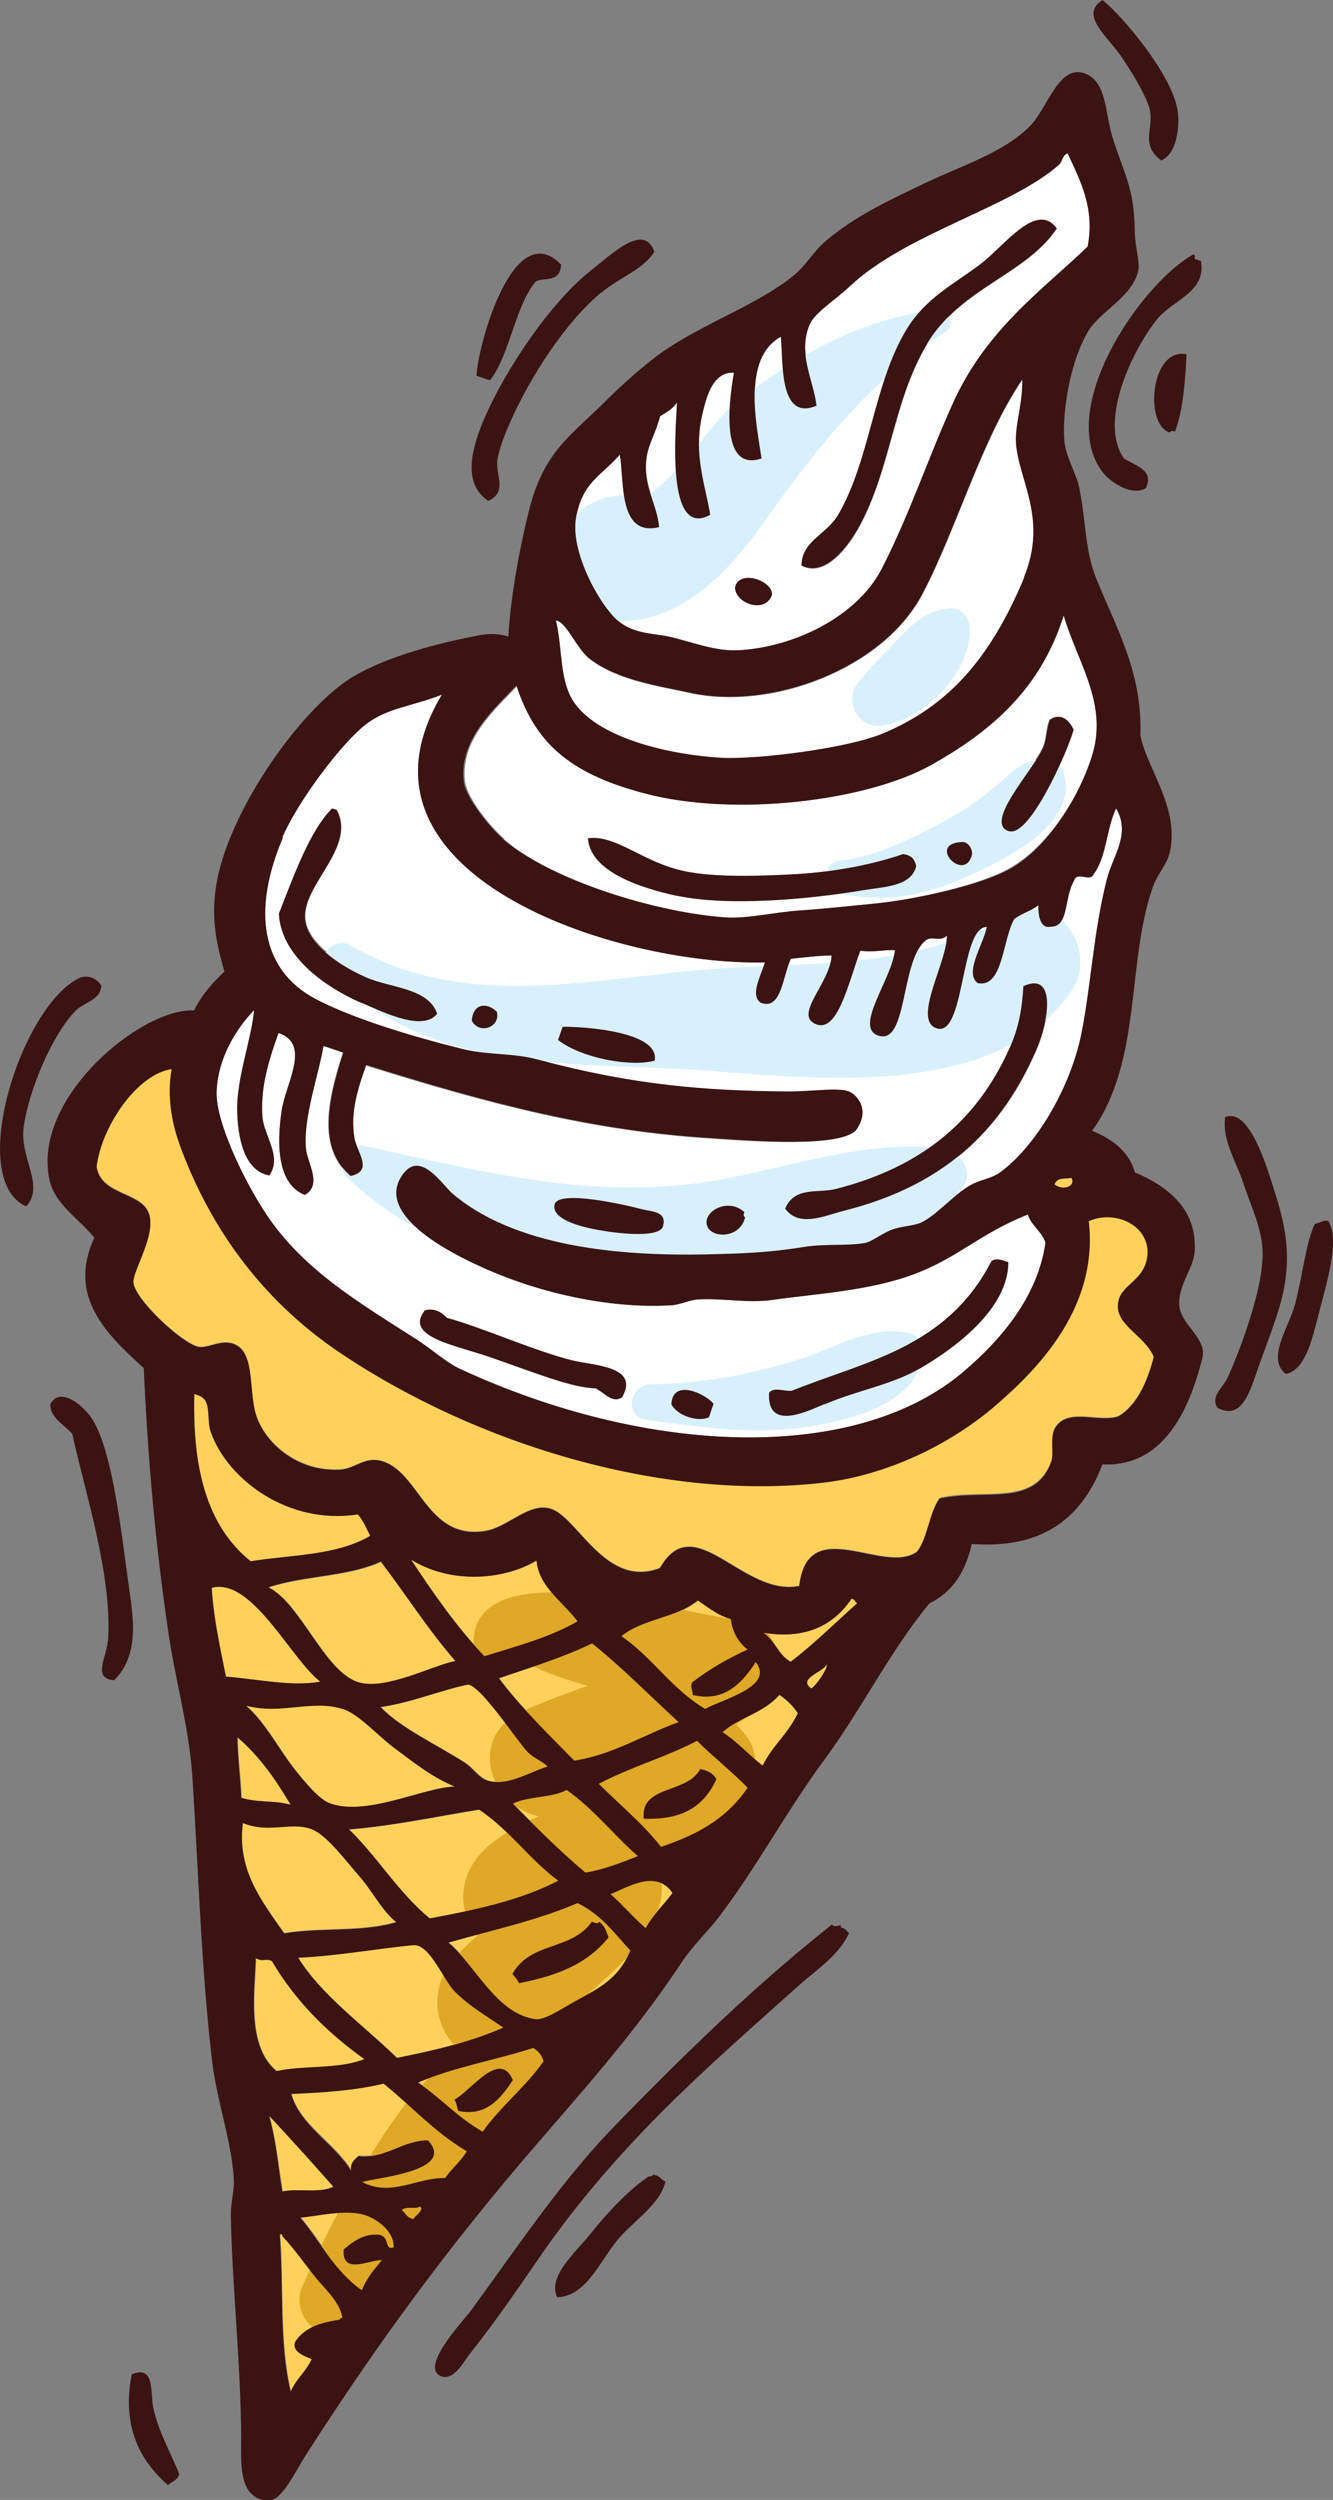 <?xml version="1.0" encoding="UTF-8"?><svg id="Layer_2" xmlns="http://www.w3.org/2000/svg" viewBox="0 0 47.75 89.54"><rect x="0" y="0" width="47.75" height="89.54" fill="#808080" stroke="none"/><defs><style>.cls-1{fill:#fff;}.cls-2{fill:#ffd15b;}.cls-3{fill:#d7f0fc;}.cls-4{fill:#dfa826;}.cls-5{fill:#3a1312;}</style></defs><g id="Layer_15"><path class="cls-2" d="m8.52,62.22c.01.74.11,1.44.14,2.17.64.19,1.14.08,1.77.25-.52-.86-1.09-1.71-1.91-2.42Z"/><path class="cls-2" d="m19.23,55.89c-1.12.68-3.02.88-4.5-.03.79,1.19,1.6,2.37,2.62,3.45,1.14-.36,2.31-.66,3.34-1.25-.53-.7-1.39-1.25-1.47-2.18Z"/><path class="cls-2" d="m19.64,63.27c-.22-.21-.5-.3-.71-.51-.33-.32-1.76-2.51-2.18-2.42-.95.2-2.03.65-3.1.8.68.73,2.02,1.36,3.03,2,.31.2.5.55.84.64.72.18,1.47-.32,2.12-.52Z"/><path class="cls-2" d="m22.87,66.49c-.88-.77-1.55-1.65-2.55-2.37-.58.3-1.35.21-1.93.49.83.84,1.66,1.69,2.6,2.47.67-.12,1.27-.36,1.88-.59Z"/><path class="cls-2" d="m14.21,68.84c-.53-.42-.85-1.11-1.37-1.7-.45-.52-1.12-1.42-1.66-1.63-.77-.29-1.54.17-2.48-.23-.22,1.67.67,2.79,1.48,3.95,1.3-.22,2.8-.03,4.02-.4Z"/><path class="cls-2" d="m11.78,64.57c1.31.53,3.44-.57,4.52-.58-.83-.34-1.41-.83-2.11-1.34-.63-.46-1.3-1.24-1.89-1.44-1.09-.37-2.23.21-3.49-.13.73.63,1.21,1.62,1.83,2.39.25.31.78.95,1.13,1.09Z"/><path class="cls-2" d="m17.17,64.82c-1.55.25-3.06.58-4.66.71,1.05,1.02,1.73,2.22,2.89,3.19,1.61-.29,3.21-.63,4.61-1.35-1.07-.79-1.71-1.79-2.84-2.55Z"/><path class="cls-2" d="m9.63,56.86c1.16.57,2.01,3.07,3.26,3.41.98.27,2.65-.62,3.44-.77-.99-1.14-1.77-2.38-2.67-3.56-1.22.56-2.75.49-4.03.92Z"/><path class="cls-2" d="m7.59,56.87c.07,1.11.3,2.13.51,3.18,1.14.09,2.38.37,3.38.18-1.05-.81-2.45-3.75-3.89-3.36Z"/><path class="cls-2" d="m10.68,70.11c.85,1.36,2.33,2.41,3.54,3.59,1.32-.26,2.62-.56,3.81-1.09-.64-.43-1.2-.74-1.76-1.31-.39-.4-.89-1.7-1.47-1.65-1.22.12-2.73.39-4.13.45Z"/><path class="cls-2" d="m17.88,60.11c.78,1.04,1.77,1.99,2.7,2.95,1.37-.2,2.49-.92,3.74-1.38-1.03-.95-1.98-1.93-3.1-2.82-1.07.51-2.21.86-3.34,1.25Z"/><path class="cls-1" d="m18.05,30.06c1.68,1.46,5.46,2.63,7.97,2.8.76.05,1.73-.18,2.65-.25.87-.06,1.76-.16,2.64-.25,1.39-.13,3.88-.66,4.95-1.32,1.33-.8,2.46-2.59,2.89-4.05.53-1.82-.54-3.26-1.04-4.95-.03.08-.05.16-.08.24-.88,2.58-2.73,4.04-4.67,5.12-2.31,1.29-7.01,1.87-10.2,1.03-2.84-.74-3.98-1.94-4.62-3.87-.75.8-2.06,1.91-1.88,3.42.07.59.89,1.62,1.41,2.07Zm19.56-4.29c.39-.24.69.02.84.37-.24.87-1.57,3.83-2.3,3.63-1-.27.89-2.24,1.21-3.03.14-.36.09-.63.24-.98Zm-3.17,4.39c.23-.04.42.27.37.48-.28.98-1.6-.42-.37-.48Zm-9.9,1.05c1.11.23,2.69.17,3.94.1,1.46-.08,2.85-.37,3.86-.72.36.04.42.23.47.43-.17.73-1.14.74-1.88.86-1.75.29-4.76.61-6.69.2-1.47-.32-3.1-.91-3.19-2.06,1.02-.14,1.96.87,3.48,1.18Z"/><path class="cls-1" d="m36.63,13.6c-1.46,2.13-2.38,5.42-3.59,7.7-1.4,2.65-5.39,4.18-8.35,3.52-1.02-.23-2.55-.43-3.56-1.21-.48-.38-.81-1.3-1.21-1.38.25,1.07.11,2.17.67,2.97.93,1.32,3.52,1.87,5.25,1.96,1.26.07,4.49-.33,5.77-.86,2.32-.96,3.85-2.63,5.09-5.6.88-2.13-.24-3.53-.29-4.87-.02-.62.24-1.33.23-2.22Z"/><path class="cls-2" d="m38.38,42.19c-.22.05-.5-.04-.61.24.32.24.78.07.61-.24Z"/><path class="cls-1" d="m22.2,22.28c.59.45,1.21.39,1.85.54.78.18,1.58.51,2.4.47,1.97-.1,4.25-1.18,5.15-2.93.99-1.93,1.7-4.04,2.55-5.93,1.2-2.66,3.25-4.08,4.82-5.6.26-1.36-.25-2.33-.72-3.34-.2.08-.18.3-.32.42-1.76,1.54-5.47,2.45-7.48,4.34-.53.5-1.26.95-1.44,1.37-.44,1.02.14,1.99.25,2.91-1.36.59-1.19-1.58-1.28-2.47-1.4.76-.87,3.15-.69,4.36-1.45.49-1.2-1.89-.99-3.07-.77-.05-1,.89-1.15,1.55-.31,1.39.15,2.57.3,3.54-1.6.88-1.23-3.05-1.19-4.03-.16.25-.4.36-.61.5-.14.54-.38.94-.46,1.35-.21,1.08.36,1.71.43,2.62-1.48.37-1.24-1.68-1.41-2.6-.66.76-1.37.99-1.57,2.29-.2,1.26.92,3.23,1.56,3.71Zm7.85-3.86c1.14-2,1.24-4.64,2.42-6.59.7-1.16,1.7-1.64,2.66-2.36.84-.63,2.01-2.28,2.73-1.28-1.12,1.68-3.5,2.12-4.7,4.23-1.18,2.06-1.23,4.33-2.37,6.44-.37.69-1.21,1.85-2.07,1.41.01-.89.91-1.11,1.33-1.84Zm-2.4,2.89c-.24.68-1.31.31-1.32-.27.14-.66,1.37-.23,1.32.27Z"/><path class="cls-2" d="m26.2,58c-.53-.16-.82-.43-1.19-.67-.8.65-1.93.64-2.73,1.28,1.15.8,1.76,1.86,3,2.61.6-.35,2.51-.8,1.81-1.68-.54.83-1.19,1.42-2.25,1.18.02-.16-.1-.26-.02-.45.62-.48,1.29-.85,1.99-1.18-.36-.28-.55-.65-.6-1.09Z"/><path class="cls-2" d="m13.27,55.01c-.13-.26-.24-.54-.45-.77-2.51.39-4.67-1.28-5.26-2.95-.17-.47.06-1.14-.44-1.31-.05-.02-.1-.04-.16-.06-.05,2.14.22,4.56,2.02,6,1.46-.24,3.05-.2,4.28-.91Z"/><path class="cls-1" d="m11.25,35.78c1.43.77,3.9,1.48,5.38,1.83.86.2,1.72.12,2.62.36,3.42.91,5.99,1.1,8.79,1.14.99.01,2.01-.18,2.38.01.33.17.69.67.26,1.32-.47.71-3.97.42-5.24.34-4.18-.27-7.83-1.2-12.35-2.62-.41,1.12-.55,1.81-.44,2.59.07.55.74,1.19-.11,1.37-1.1-.95-.9-2.48-.26-4.42-.24-.08-.47-.16-.71-.24-.17,1.02-.74,2.58-.63,3.67.05.53.62,1.26-.02,1.63-.96-.38-1.02-1.74-.83-3,.14-.97,1.06-2.37-.12-2.77-.43,1.2-.64,2.07-.58,2.99.05.71.72,1.43.25,2.12-.93-.17-1.13-1.42-1.15-2.33-.02-1.18.53-2.59.61-3.59-.67.7-1.29,1.73-1.34,2.9-.05,1.08.97,3.19,1.77,4.4,1.31,1.96,3.22,3.11,5.37,4.48.59.38,1.08.83,1.58,1.07,6.78,3.14,14.24,3.38,18.08.06,1.3-1.12,2.61-2.65,2.89-4.58-.11-.38-.52-.62-.63-1.01-1.72.68-2.49,1.55-4.09,2.14-1.58.59-3.44.69-5.08.92-.9.13-1.71-.07-2.64-.02-.32.02-.64.19-.96.21-1.97.12-4.39-.32-6.55-1.26-1.11-.48-4.17-1.93-3.07-3.43.65-.88,1.41.38,1.79.7,2.44,2.07,6.57,2.22,8.97,2.17,1.43-.03,2.39-.07,3.62-.27.75-.12,1.55-.04,2.17-.14.24-.04.57-.32.95-.47.35-.14.79-.14,1.06-.26.52-.24,1.08-.9,1.67-1.28.38-.24.85-.29,1.14-.5,1.26-.9,2.54-3,2.94-5,.34-1.7.42-3.62.91-5.52.21-.83.87-1.61.33-2.54-.37.82-.33,1.72-.81,2.37-.12.28-.58-.12-.69.21-.38.64-.18,1.67-.83,1.66-.4.1-.47-.45-.45-.77-.27.21-.6.29-.87.5-.43.77-.4,2.48-1.31,2.29-.48-.38.18-1.32.33-2.01-.96-.03-.77,4.1-1.85,3.61-.78-.35.43-2.39.42-3.3-.26.25-.54-.01-.77.18-.89.74-.63,3.76-1.69,3.4-.88-.3.48-2,.6-3.06-.42-.02-.79.09-1.24.02-.43,1.1-.81,2.97-1.6,2.63-.8-.34.52-1.46.57-2.46-.5,0-.98.07-1.46.12-.3.64-.32,1.84-1.07,1.58-.4-.26-.02-.91.14-1.45-5.39.12-15.41-3.18-11.57-9.59-1.11.44-1.98.47-2.76,1.09-.9.72-2.41,2.74-2.96,4.03-1.12,2.62-.78,4.74,1.13,5.77Zm17.12,14.04c2.62-1.06,5.53-1.52,7.14-4.63.13-.13.36-.07.61.03,0,1.6-1.77,2.98-3.15,3.79-1.03.6-2.15.76-3.44,1.3-.58.24-2.07,1-1.98-.41.17-.22.55-.03.82-.07Zm-2.8.46c-.05.16-.11.32-.16.47-.41.19-1.14-.06-1.35-.46.03-.95,1.24-.36,1.51-.02Zm-10.34-3.34c.32-.08.55.03.79.27,1.24.33,3.02,1.14,4.43,1.51.83.21,2.48.2,1.84,1.33-.36.24-.63-.17-.95-.32-.89-.02-2.27-.6-3.85-1.14-1.28-.43-3.01-.73-2.26-1.65Zm5.87-2.95c-.72-.17-1.33-.45-1.21-.85.15-.52,2.53.02,3.12.18.36.1.91.07.76.61-.13.47-1.91.24-2.67.06Zm4.23-.24c.03-.44.82-.82,1.35-.34-.05.09-.03.15.02.19-.18.84-1.42.76-1.38.15Zm10.88-6.28c.34-.77.41-1.39.46-2.14,1.16-.53.94,1.17.46,2.28-1.44,3.33-3.8,4.99-6.91,5.77-.65.16-1.6.61-2.09-.09.34-.8,1.18-.53,1.83-.7,2.7-.7,4.94-2.13,6.24-5.12Zm-16.04-.69s3.53.03,3.3,1.21c-.85.24-2.6-.08-3.46-.74.06-.16.11-.32.16-.47Zm-2.35-.54c.12.59-.67.81-.9.31.05-.63.56-.66.9-.31Zm-5.91-7.29c.05.02.11.04.16.05.71,1.32-1.17,2.63-1.13,3.84.02.86,1.13,1.64,2.19,2.11.88.39,2.24.4,2.55,1.33-.51.63-1.83,0-2.7-.38-1.61-.7-2.91-1.84-2.97-3.2.55-1.39,1.1-2.95,1.9-3.75Z"/><path class="cls-2" d="m37.82,51.09c.45-.69,1.6-.14,2.25-.38.59-.36,1-1.1,1.26-2.13-.34-.82-1.47-1.17-1.26-2.02.16-.62,1.04-.74,1.04-1.77-.04-1-1.24-1.47-2.11-1.07.35,3.05-1.76,5.23-3.29,6.56-1.64,1.43-3.95,2.55-6.26,2.81-5.72.65-12.36-1.37-17.23-4.63-2.99-2-4.77-4.71-5.77-7.44-.31-.85-.47-1.79-.3-2.75-1.26.18-2.52,2.08-2.69,3.5.15,1,1.5.9,1.84,1.6.37.75-.56,2.14-.52,2.56.06.6,1.7,2.14,2.31,2.29.35.09.86-.31,1.35-.07.73.35.43,1.78.78,2.65.37.94,1.5,1.92,3,1.82.5-.04.85-.46,1.43-.31,1.39.37,1.62,2.86,3.74,2.51.83-.14,1.6-1.07,2.38-.78.95.35,1.95,2.85,3.87,2.11,1.23-2.18,2.97,1.05,4.99.64.31-2.63,3.02-.38,4.21-1.22.38-.43.46-1.47.83-1.93,1.6-.35,3.37.32,3.98-1.29.13-.34-.08-.9.17-1.27Z"/><path class="cls-2" d="m29.07,60.47c.21-.15.58-.7.56-.87-.14.29-1.07.51-.56.87Z"/><path class="cls-2" d="m27.36,58.48c.43.29.5.77.97,1.04.83-.63,1.6-1.4,2.39-2.1-.1-.04-.07-.14-.21-.16-.72,1.07-1.8,1.44-3.15,1.22Z"/><path class="cls-2" d="m25.88,62.04c.57.36.94.81,1.44,1.2.37-.73.9-1.12,1.26-1.87-.16-.25-.38-.47-.66-.66-.58.65-1.41.79-2.04,1.34Z"/><path class="cls-2" d="m9.76,70.24c-.23-.12-.33.05-.58-.11-.04,1.23-.34,3.15.74,4.05,1.01-.22,2.21-.05,3.15-.43-1.42-1.01-2.53-2.18-3.31-3.51Z"/><path class="cls-2" d="m21.46,63.89c.75.75,1.6,1.45,2.23,2.26,1.18-.4,2.3-.94,3.11-2.12-.56-.58-1.24-1.1-1.81-1.68-1.14.59-2.39.94-3.52,1.54Zm3.62-.53c.31.06.5.2.58.37-.53,1.16-1.48,1.45-2.6,1.41-.13-1.23,1.56-.88,2.02-1.78Z"/><path class="cls-2" d="m21.88,67.83c.45.39.81.83,1.26,1.22.27-.51.65-.83.96-1.26-.59-.86-1.58-.21-2.22.04Z"/><path class="cls-2" d="m11.3,81.54c-.39-.49-.74-1.01-1.18-1.46.01-.04-.03-.11-.08-.03.14,1.86-.03,3.88.39,5.61.2-.48.53-.7.75-1.16-.12-.07-.74-.23-.58-.64.38-.56.98-.68,1.59-.78.02-.05.04-.09.1-.05-.1-.6-.62-1.03-.99-1.49Z"/><path class="cls-2" d="m14.41,79.15c.15.1.16.27.42.32.06-.12.4-.32.24-.45-.19.11-.5-.03-.66.13Z"/><path class="cls-2" d="m9.65,75.76c.25.86.33,1.81.48,2.73.58-.12,1.31.08,1.83-.17-.73-.83-1.69-1.89-2.31-2.55Z"/><path class="cls-2" d="m13.11,79.33c-.69-.22-1.79.06-2.33.09.74.87,1.19,1.88,2.21,2.6.19-.47.46-.76.72-1.08-.44-.01-1.44.55-1.37-.38.37-.32.75-.61,1.33-.52.32.06.16.56.47.43.02-.54-.56-.99-1.02-1.15Z"/><path class="cls-2" d="m16.08,69.57c.96.8,1.72,2.56,3.13,2.74.29.04.84-.32,1.25-.55.85-.48,1.69-.8,2.16-1.92-.56-.6-1.01-1.26-1.89-1.7-1.47.63-3.08.98-4.63,1.42Zm5.11-.74c.11.05.22.09.26,0,.21.14.26.35.34.56-.83,1.03-1.99,1.4-3.21,1.64-.04-.13-.16-.23-.24-.34.68-1.17,2.11-.81,2.84-1.86Z"/><path class="cls-2" d="m19.12,73.34c-1.36.44-2.83.69-4.13,1.24.83.56,1.41,1.24,2.32,1.76.68-.94,1.51-1.57,2.18-2.52-.05-.2-.17-.36-.37-.48Zm-2.71,2.26c-.04-.13-.05-.28-.13-.4.6-.32,1.62-1.81,2.09-.7-.48.73-1.02,1.32-1.96,1.1Z"/><path class="cls-2" d="m10.44,74.97c.3,1.13,1.57,1.78,2.15,2.76-.03-.28.08-.37.26-.53.97.1,1.57-.57,2.49-.57,1,1.09-1.75,1.32-2.36,1.49,1.03.55,1.97-.16,2.96-.14.23-.37.55-.58.78-.97-1.19-.71-1.97-1.62-2.98-2.42-1.04.25-2.17.33-3.31.37Z"/><path class="cls-4" d="m23.67,67.26c1.35-.78,2.58-1.66,3.25-3.28.36-.89.06-1.68-.55-2.2.32-.22.63-.45.93-.7,1.06-.89.72-3.04-.87-3.08-1.48-.03-9.14-2.54-9.46.64-.06.57.4.93.93.92.11,0,.23,0,.35,0,.17,0,.34-.19.35-.35-.01.35,1.09.78,2.45,1.17-.77.28-1.54.55-2.3.89-2.02.9-1.26,3.38.54,3.78-.77.36-1.48.74-1.94,1.2-1,.98-.93,2.27-.25,3.08-.38.33-.74.68-1.02,1.07-.81,1.14-.4,2.82.95,3.34-1.97-.76-5.48,6.45-6.21,8.18-.57,1.35,1.53,2.59,2.28,1.27,1.17-2.07,8.94-8,7.76-11.57,1.03-.96,2.1-1.75,2.71-3.23.14-.35.17-.73.11-1.11Z"/><path class="cls-3" d="m36.3,32.77c-3.36,1.76-6.2,1.7-9.92,1.88-4.65.22-9.49,1.76-13.82-.79-.52-.31-1.26.3-.79.82,3.47,3.92,8.82,3.31,13.61,3.67,4.07.31,10.42,1,13.03-2.9.91-1.36-.46-3.55-2.12-2.68Z"/><path class="cls-3" d="m33.84,41.16c-2.94-.44-5.96.84-8.89,1.22-4.16.54-7.91-.48-11.92-1.34-.56-.12-1.03.68-.62,1.1,4.71,4.78,17.34,5.69,22.04.44.47-.53,0-1.33-.61-1.42Z"/><path class="cls-3" d="m32.63,47.77c-1.36-.36-2.64.48-3.92.89-1.67.54-3.61.91-5.37.92-.81,0-1.01,1.17-.16,1.28,1.92.25,3.76.54,5.69.25,1.59-.24,3.83-.77,4.22-2.56.06-.29-.16-.7-.46-.78Z"/><path class="cls-3" d="m38.11,27.69c-.11-.36-.51-.49-.85-.48-.61.02-1,.43-1.43.81-.52.46-1.09.87-1.69,1.21-1.1.63-2.75,1.48-4.03,1.59-.71.06-.62,1.06,0,1.19,1.78.37,3.24,0,4.88-.77,1.27-.6,3.64-1.81,3.11-3.55Z"/><path class="cls-3" d="m33.53,11.08c-2.79.4-4.86,1.58-7.1,3.27-.88.66-2.18,2.86-3.42,3.5-1.25-.42-3.1.44-3.08,2.23,0,.11,0,.23,0,.34,0,.9.98,1.75,1.84,1.82,2.56.2,4.3-1.7,5.67-3.64,1.73-2.45,3.85-5.12,6.43-6.71.4-.25.07-.87-.35-.81Z"/><path class="cls-3" d="m34.74,22.56c0-.45-.3-.82-.78-.77-.76.08-1.31.57-1.81,1.12-.49.54-1.01,1-1.45,1.59-.48.65.08,1.61.89,1.49,1.49-.21,3.15-1.84,3.15-3.42Z"/><path class="cls-5" d="m39.49,0c-.83.54.17,1.29.65,1.99.39.56.8,1.25.99,1.75.31.8-.37,1.38.47,2.01.59-.27.65-1.27.59-1.74-.15-1.26-1.94-3.4-2.7-4.01Z"/><path class="cls-5" d="m43.02,9.35c-.08-.03-.16-.06-.23-.08,0,0,.04-.15-.04-.16-1.93,1.09-4.92,5.53-3.27,7.78.26.35,1.03.9,1.56.6.32-.64-.34-.8-.78-1.07-.88-1.26.19-3.69,1.15-4.94.59-.76,1.81-.99,1.61-2.14Z"/><path class="cls-5" d="m30.78,18.85c1.13-2.11,1.19-4.38,2.37-6.44,1.2-2.1,3.58-2.55,4.7-4.23-.72-1-1.89.65-2.73,1.28-.96.73-1.96,1.2-2.66,2.36-1.17,1.95-1.28,4.6-2.42,6.59-.42.74-1.32.95-1.33,1.84.86.44,1.7-.73,2.07-1.41Z"/><path class="cls-5" d="m42.09,15.46c.29-.74.38-1.94.41-2.77-1.27-.27-1.53,2.52-.6,2.8.04-.06.1-.07.19-.03Z"/><path class="cls-5" d="m21.53,10.49c.7-.58,1.49-.82,1.91-1.47-.36-1.05-1.49.05-2.25.65-1.45,1.13-3.1,3.57-3.87,5.39-.54,1.27-.65,2.33.17,2.88.72-.34.24-.94.33-1.48.07-.44.29-.96.46-1.35.73-1.65,1.99-3.58,3.25-4.63Z"/><path class="cls-5" d="m17.07,13.46c.16.05.32.11.48.16.69-.84.9-2.65,1.64-3.54.3-.16.87.07.91-.6-1.71-1.77-2.99,2.91-3.03,3.98Z"/><path class="cls-5" d="m27.65,21.31c.05-.51-1.18-.94-1.32-.27.01.58,1.08.95,1.32.27Z"/><path class="cls-5" d="m36.16,29.77c.72.2,2.05-2.77,2.3-3.63-.15-.35-.46-.62-.84-.37-.15.35-.1.62-.24.98-.32.79-2.21,2.76-1.21,3.03Z"/><path class="cls-5" d="m34.81,30.64c.06-.21-.14-.52-.37-.48-1.24.06.09,1.46.37.48Z"/><path class="cls-5" d="m24.25,32.08c1.93.41,4.94.1,6.69-.2.74-.12,1.71-.13,1.88-.86-.05-.19-.11-.38-.47-.43-1.01.35-2.4.64-3.86.72-1.25.07-2.83.12-3.94-.1-1.53-.31-2.46-1.32-3.48-1.18.08,1.14,1.72,1.74,3.19,2.06Z"/><path class="cls-5" d="m28.12,43.28c.49.7,1.43.26,2.09.09,3.11-.78,5.47-2.44,6.91-5.77.48-1.11.7-2.81-.46-2.28-.05.74-.13,1.37-.46,2.14-1.31,2.99-3.54,4.42-6.24,5.12-.65.17-1.49-.1-1.83.7Z"/><path class="cls-5" d="m43.89,40c-.13.84.41,1.62.67,2.44.26.79.66,1.58.67,2.44.02,1.17-.69,3.2-1.24,4.43-.19.43-.64.69-.38,1.11.88.48,1.17-.61,1.44-1.37.28-.81.68-1.8.86-2.53.45-1.77.01-3.03-.39-4.28-.26-.81-.85-2.55-1.63-2.23Z"/><path class="cls-5" d="m12.96,35.92c.87.38,2.19,1.02,2.7.39-.31-.93-1.68-.92-2.56-1.31-1.06-.47-2.16-1.28-2.18-2.15-.04-1.21,1.85-2.52,1.13-3.84-.05-.02-.11-.04-.16-.05-.8.81-1.35,2.37-1.9,3.76.06,1.36,1.36,2.5,2.97,3.21Z"/><path class="cls-5" d="m46.06,49.21c.72-.14.96-1.32,1.18-2.16.29-1.13.73-2.55.39-3.22-.04-.25-.39,0-.53,0-.32.67-.43,1.81-.7,2.85-.23.88-1.06,1.98-.33,2.54Z"/><path class="cls-5" d="m23.45,37.99c.23-1.18-3.29-1.24-3.3-1.21-.05.16-.11.32-.16.47.86.66,2.61.97,3.46.74Z"/><path class="cls-5" d="m17.8,36.24c-.34-.34-.85-.32-.9.31.23.5,1.03.28.9-.31Z"/><path class="cls-5" d="m29.53,50.3c1.29-.54,2.42-.7,3.44-1.3,1.38-.8,3.14-2.19,3.15-3.79-.25-.1-.48-.16-.61-.03-1.61,3.11-4.52,3.57-7.14,4.63-.26.04-.64-.15-.82.07-.09,1.41,1.4.65,1.98.41Z"/><path class="cls-5" d="m3.63,35.3c-.22-.34-.57-.37-.79-.27-2.07.99-4.07,7.21-1.9,8.18.68-.76-.25-1.73-.09-2.86.19-1.31,1-3.26,1.85-4.14.32-.33.91-.38.93-.92Z"/><path class="cls-5" d="m26.66,43.41c-.53-.48-1.32-.11-1.35.34-.04.61,1.19.69,1.38-.15-.06-.04-.07-.1-.02-.19Z"/><path class="cls-5" d="m22.99,43.31c-.59-.16-2.97-.7-3.12-.18-.11.41.5.69,1.21.85.76.18,2.54.41,2.67-.06.15-.54-.4-.52-.76-.61Z"/><path class="cls-5" d="m25.4,50.75c.05-.16.11-.32.16-.47-.27-.35-1.47-.93-1.51.02.21.4.94.65,1.35.46Z"/><path class="cls-5" d="m17.48,48.58c1.58.54,2.96,1.12,3.85,1.14.32.15.59.56.95.32.64-1.13-1.02-1.12-1.84-1.33-1.41-.37-3.19-1.17-4.43-1.51-.24-.24-.47-.35-.79-.27-.74.93.99,1.22,2.26,1.65Z"/><path class="cls-5" d="m3.86,58.78c-.04.58-.57,1.34.23,1.4.96-.96.66-2.36.5-3.54-.24-1.75-.55-4.53-1.23-5.72-.3-.54-1.21-1.31-1.56-.62,0,.49.5.72.79,1.06.43,2,1.44,5.05,1.28,7.41Z"/><path class="cls-5" d="m23.06,65.14c1.12.04,2.07-.25,2.6-1.41-.08-.18-.27-.31-.58-.37-.46.9-2.15.56-2.02,1.78Z"/><path class="cls-5" d="m30.41,69.23c-.1-.06-.11-.17-.29-.19.05-.21-.17.06-.32-.11-2.71,2.15-5.11,4.47-7.74,7.17-1.88,1.93-3.41,4.21-5.17,6.63-.25.35-1.8,1.96-1.15,2.35.48.28.92-.56,1.04-.71.99-1.25,1.81-2.45,2.51-3.47,2.83-4.12,6.11-6.91,9.34-9.8.63-.56,1.43-1.08,1.78-1.86Z"/><path class="cls-5" d="m18.35,70.69c.08.11.19.21.24.34,1.22-.24,2.38-.61,3.21-1.64-.08-.2-.13-.42-.34-.56-.04.09-.15.04-.26,0-.74,1.05-2.17.69-2.84,1.86Z"/><path class="cls-5" d="m16.28,75.2c.08.11.08.26.13.4.94.22,1.49-.37,1.96-1.1-.47-1.11-1.49.38-2.09.7Z"/><path class="cls-5" d="m23.19,77.99c-.6.39-1.36,1.17-2,1.97-.56.71-1.59,1.56-1.23,2.32.99-.03,1.48-1.18,2.07-1.94.59-.77,1.6-1.33,1.81-2.21-.19-.06-.19-.22-.45-.24-.04.1-.16.03-.21.1Z"/><path class="cls-5" d="m4.72,85.04c-.34,1.7.17,2.99,1.3,3.97.13-.14.32-.15.4-.39-.18-.52-.79-1.59-.94-2.44-.09-.54.05-1.48-.76-1.14Z"/><path class="cls-5" d="m39.48,52.45c1.87.09,2.98-1.36,3.59-3.81.19-.72-.84-1.22-.83-1.96.01-.77.55-1.29.56-1.93.04-1.24-.66-2.13-2.15-2.76-.17-.66-.7-1.15-1.53-1.49,1.79-2.47,1.23-6.03,2.17-8.71.18-.52.51-.8.62-1.29.34-1.59-.83-2.97-1.06-4.16.08-2.28-.89-3.89-1.6-5.67-.39-.99-.35-2.04-.59-3.2-.11-.54-.51-1.13-.54-1.77-.06-1.1.25-2.83.87-3.85.43-.71,1.53-1.18,1.78-2.13.08-.31-.12-.89-.12-1.45-.02-1.54-.37-1.99-.8-3.36-.27-.87-.2-1.99-.99-2.28-.94-.34-1.33,1.25-1.97,1.89-.94.95-2.44,1.41-3.69,2.01-1.19.57-2.57,1.19-3.64,2.12-.43.37-.68.85-1.12,1.21-1.24,1.01-3.03,1.64-4.51,2.61-.66.43-1.57,1.23-2.23,1.89-1.24,1.24-2.22,1.8-2.75,3.92-.41,1.66-.67,3.28-.74,4.52-.37-.12-.76-.11-1.13-.03-1.34.26-3.15.72-4.37,1.43-1.74,1-4.2,4.35-4.86,7-.38,1.54-.08,2.65.19,3.6-.41.38-.79.8-1.09,1.39-1.88-.1-5.85,3.16-5.17,6.1.2.84.98,1.3,1.6,2.04-.98,2.12.45,3.47,1.77,4.67.14,3.14.41,6.27.87,9.39.25,1.76.75,3.45.87,5.24.22,3.36.31,6.76.7,10.13.18,1.55.75,3.04.79,4.42,0,.26-.11.75-.11,1.11.03,2.38.35,5.27.37,7.99,0,.88-.13,2.26.99,2.28.48,0,.94-1.04,1.39-1.73,2.26-3.51,4.3-6.32,6.67-9.21,2.29-2.8,4.63-5.17,6.71-8.31.43-.65.95-1.12,1.36-1.66,1.35-1.78,2.42-3.79,3.76-5.61,1.34-1.81,2.34-3.87,3.77-5.61.69-.34,1.25-.94,1.52-2.13,2.09.15,3.78-.53,4.67-2.82Zm-1.1-10.27c.17.31-.29.48-.61.24.11-.28.39-.18.61-.24Zm-1.69-21.5c-1.24,2.97-2.77,4.64-5.09,5.6-1.28.53-4.51.93-5.77.86-1.73-.1-4.32-.65-5.25-1.96-.56-.8-.42-1.9-.67-2.97.4.08.73,1.01,1.21,1.38,1.01.78,2.54.98,3.56,1.21,2.96.66,6.95-.87,8.35-3.52,1.21-2.28,2.13-5.57,3.59-7.7.01.89-.25,1.6-.23,2.22.05,1.33,1.17,2.74.29,4.87Zm-14.49-4.4c.17.92-.07,2.96,1.41,2.6-.08-.91-.65-1.54-.43-2.62.08-.4.32-.8.46-1.35.22-.14.45-.25.61-.5-.04.98-.41,4.91,1.19,4.03-.15-.98-.61-2.16-.3-3.54.15-.66.38-1.6,1.15-1.55-.21,1.18-.46,3.56.99,3.07-.18-1.21-.71-3.6.69-4.36.09.88-.08,3.05,1.28,2.47-.11-.92-.69-1.89-.25-2.91.18-.42.91-.87,1.44-1.37,2.01-1.89,5.72-2.8,7.48-4.34.14-.12.12-.34.32-.42.47,1,.98,1.98.72,3.34-1.57,1.52-3.62,2.94-4.82,5.6-.86,1.89-1.56,4-2.55,5.93-.89,1.74-3.17,2.83-5.15,2.93-.83.04-1.62-.28-2.4-.47-.64-.15-1.25-.09-1.85-.54-.64-.49-1.76-2.45-1.56-3.71.21-1.3.92-1.53,1.57-2.29Zm-3.7,8.28c.64,1.93,1.76,3.12,4.6,3.86,3.19.84,7.93.28,10.25-1.02,1.94-1.09,3.79-2.54,4.67-5.12.03-.08.05-.16.08-.24.5,1.69,1.57,3.13,1.04,4.95-.43,1.45-1.52,3.26-2.85,4.07-1.08.65-3.58,1.17-4.98,1.31-.88.08-1.78.18-2.66.24-.92.06-1.89.3-2.65.25-2.5-.17-6.29-1.34-7.97-2.8-.51-.45-1.35-1.49-1.42-2.07-.18-1.51,1.13-2.63,1.87-3.42Zm-8.39,5.44c.55-1.28,2.06-3.3,2.96-4.03.78-.62,1.65-.66,2.76-1.09-3.84,6.41,6.18,9.71,11.57,9.59-.17.54-.54,1.19-.14,1.45.74.26.77-.94,1.07-1.58.48-.05.96-.11,1.46-.12-.05.99-1.37,2.12-.57,2.46.8.34,1.18-1.53,1.6-2.63.45.07.82-.04,1.24-.02-.12,1.06-1.48,2.76-.6,3.06,1.06.36.79-2.66,1.69-3.4.23-.2.51.07.77-.18.01.92-1.2,2.95-.42,3.3,1.08.49.88-3.64,1.85-3.61-.15.69-.81,1.63-.33,2.01.91.19.88-1.52,1.31-2.29.27-.21.61-.29.87-.5-.02.32.05.87.45.77.65,0,.45-1.02.83-1.66.1-.33.56.07.69-.21.48-.66.44-1.56.81-2.37.54.92-.12,1.71-.33,2.54-.48,1.9-.57,3.83-.91,5.52-.4,2-1.68,4.1-2.94,5-.29.21-.77.25-1.14.5-.59.38-1.15,1.04-1.67,1.28-.26.12-.71.12-1.06.26-.38.15-.71.43-.95.47-.62.11-1.42.02-2.17.14-1.23.2-2.19.24-3.62.27-2.4.04-6.54-.11-8.97-2.17-.38-.32-1.15-1.58-1.79-.7-1.1,1.5,1.96,2.95,3.07,3.43,2.16.93,4.58,1.38,6.55,1.26.31-.02.64-.19.96-.21.93-.05,1.74.14,2.64.02,1.64-.23,3.5-.33,5.08-.92,1.59-.59,2.36-1.46,4.09-2.14.11.38.52.62.63,1.01-.27,1.93-1.58,3.46-2.89,4.58-3.84,3.32-11.3,3.08-18.08-.06-.5-.23-.99-.69-1.58-1.07-2.15-1.37-4.06-2.51-5.37-4.48-.8-1.21-1.82-3.32-1.77-4.4.05-1.17.67-2.2,1.34-2.9-.08,1.01-.62,2.42-.6,3.59.02.91.22,2.16,1.15,2.33.47-.69-.2-1.41-.25-2.12-.06-.91.14-1.78.58-2.98,1.18.4.26,1.8.11,2.78-.19,1.26-.14,2.64.83,3.02.64-.37.09-1.13.04-1.67-.1-1.1.46-2.65.63-3.67.24.08.48.16.71.24-.63,1.94-.84,3.47.26,4.42.85-.19.2-.86.13-1.41-.11-.78.03-1.45.43-2.57,4.52,1.42,8.17,2.36,12.35,2.62,1.27.08,4.77.38,5.23-.33.43-.65.07-1.15-.25-1.32-.37-.19-1.39,0-2.38-.02-2.81-.03-5.37-.22-8.8-1.14-.89-.24-1.76-.16-2.62-.36-1.48-.36-3.95-1.06-5.38-1.83-1.91-1.03-2.25-3.15-1.13-5.77Zm-3.16,19.92c.05.02.1.04.16.06.5.17.27.84.44,1.31.59,1.68,2.75,3.34,5.27,2.95.2.23.31.51.44.77-1.23.72-2.82.67-4.28.91-1.8-1.44-2.07-3.86-2.02-6Zm17.87,10.79c1.07.25,1.72-.35,2.25-1.18.7.88-1.21,1.33-1.81,1.68-1.24-.75-1.85-1.81-3-2.61.8-.64,1.93-.63,2.73-1.28.37.24.66.51,1.19.67.05.43.24.81.6,1.09-.7.32-1.37.7-1.99,1.18-.08.19.04.29.02.45Zm-.51.97c-1.25.45-2.36,1.17-3.74,1.38-.94-.96-1.92-1.91-2.7-2.95,1.13-.39,2.27-.73,3.34-1.25,1.12.9,2.07,1.88,3.1,2.82Zm-11.81,3.84c1.6-.13,3.11-.46,4.66-.71,1.13.76,1.77,1.76,2.84,2.55-1.4.72-3,1.05-4.61,1.35-1.16-.97-1.84-2.17-2.89-3.19Zm3.77,5.79c.56.56,1.12.87,1.76,1.31-1.19.53-2.49.82-3.81,1.09-1.21-1.18-2.7-2.23-3.54-3.59,1.4-.06,2.91-.34,4.13-.45.58-.05,1.08,1.25,1.47,1.65Zm.39-8.17c-1-.64-2.35-1.27-3.03-2,1.07-.15,2.15-.6,3.1-.8.42-.09,1.85,2.1,2.18,2.42.21.21.49.3.71.51-.64.19-1.4.7-2.12.52-.34-.09-.53-.44-.84-.64Zm1.71,1.46c.58-.28,1.35-.19,1.93-.49,1,.71,1.67,1.6,2.55,2.37-.61.24-1.21.48-1.88.59-.94-.79-1.77-1.63-2.6-2.47Zm-1.03-5.29c-1.02-1.08-1.83-2.26-2.62-3.45,1.48.91,3.38.71,4.5.03.07.93.93,1.47,1.47,2.18-1.03.59-2.19.89-3.34,1.25Zm-1.03.18c-.79.15-2.45,1.04-3.44.77-1.24-.34-2.09-2.84-3.26-3.41,1.28-.43,2.8-.37,4.03-.92.9,1.18,1.68,2.42,2.67,3.56Zm-8.73-2.62c1.44-.39,2.84,2.55,3.89,3.36-1,.19-2.24-.09-3.38-.18-.21-1.04-.44-2.07-.51-3.18Zm4.71,4.34c.59.2,1.26.98,1.89,1.44.69.51,1.28.99,2.11,1.34-1.08.01-3.21,1.11-4.52.58-.36-.14-.88-.78-1.13-1.09-.63-.77-1.11-1.76-1.83-2.39,1.26.34,2.4-.24,3.49.13Zm-3.79,1.01c.83.71,1.39,1.55,1.91,2.42-.63-.17-1.13-.06-1.77-.25-.03-.73-.13-1.43-.14-2.17Zm.19,3.07c.95.4,1.72-.06,2.48.23.53.2,1.2,1.11,1.66,1.63.52.59.84,1.28,1.37,1.7-1.23.37-2.72.18-4.02.4-.81-1.16-1.7-2.28-1.48-3.95Zm1.21,8.89c-1.08-.9-.78-2.82-.74-4.05.25.16.35-.01.58.11.78,1.33,1.89,2.5,3.31,3.51-.93.37-2.14.21-3.15.43Zm-.27,1.59c.62.66,1.58,1.72,2.31,2.55-.51.25-1.25.05-1.83.17-.15-.91-.23-1.86-.48-2.73Zm2.54,7.31c-.61.1-1.21.23-1.59.78-.17.41.45.56.58.64-.21.46-.54.68-.75,1.16-.42-1.73-.25-3.74-.39-5.61.05-.08.09-.02.08.03.43.45.79.97,1.18,1.46.37.46.89.89.99,1.49-.06-.04-.08,0-.1.05Zm1.47-3.03c-.57-.08-.95.2-1.33.52-.07.93.93.36,1.37.38-.26.32-.53.61-.72,1.08-1.02-.73-1.47-1.74-2.21-2.6.53-.04,1.64-.32,2.33-.09.46.15,1.05.6,1.02,1.15-.32.13-.15-.36-.47-.43Zm1.17-.57c-.26-.05-.27-.22-.42-.32.16-.16.47-.02.66-.13.16.13-.18.32-.24.45Zm1.12-1.47c-.99-.02-1.93.69-2.96.14.61-.17,3.37-.4,2.36-1.49-.92,0-1.52.67-2.49.57-.18.16-.3.25-.26.53-.59-.98-1.85-1.64-2.15-2.76,1.14-.05,2.27-.12,3.31-.37,1,.8,1.79,1.71,2.98,2.42-.23.39-.54.61-.78.97Zm1.36-1.66c-.91-.52-1.49-1.2-2.32-1.76,1.31-.56,2.77-.8,4.13-1.24.2.12.32.28.37.48-.67.95-1.51,1.58-2.18,2.52Zm3.15-4.58c-.4.23-.96.59-1.25.55-1.41-.18-2.17-1.95-3.13-2.74,1.56-.45,3.17-.79,4.63-1.42.88.44,1.33,1.1,1.89,1.7-.46,1.12-1.31,1.43-2.16,1.92Zm2.69-2.71c-.45-.39-.82-.83-1.26-1.22.64-.25,1.63-.9,2.22-.04-.31.43-.68.75-.96,1.26Zm.55-2.91c-.63-.81-1.48-1.51-2.23-2.26,1.13-.6,2.39-.95,3.52-1.54.57.57,1.25,1.1,1.81,1.68-.8,1.18-1.92,1.72-3.11,2.12Zm3.64-2.91c-.51-.39-.88-.84-1.44-1.2.63-.55,1.47-.68,2.04-1.34.28.19.5.41.66.66-.36.75-.89,1.14-1.26,1.87Zm1.74-2.76c-.51-.36.42-.58.56-.87.02.17-.35.72-.56.87Zm-.74-.96c-.47-.27-.54-.74-.97-1.04,1.36.22,2.43-.15,3.15-1.22.14.02.11.12.21.16-.79.7-1.56,1.47-2.39,2.1Zm5.35-5.86c-.37.45-.45,1.49-.83,1.93-1.19.84-3.9-1.41-4.21,1.22-2.02.41-3.76-2.82-4.99-.64-1.92.74-2.92-1.76-3.87-2.11-.79-.29-1.55.64-2.38.78-2.12.35-2.35-2.14-3.74-2.51-.58-.16-.93.27-1.43.31-1.51.1-2.63-.87-3-1.82-.34-.87-.05-2.3-.78-2.65-.49-.24-1,.16-1.35.07-.61-.15-2.25-1.69-2.31-2.29-.05-.42.89-1.81.52-2.56-.34-.69-1.7-.6-1.84-1.6.17-1.42,1.43-3.31,2.69-3.5-.17.96-.01,1.9.3,2.75,1,2.73,2.78,5.44,5.77,7.44,4.87,3.26,11.52,5.28,17.23,4.63,2.31-.26,4.62-1.38,6.26-2.81,1.53-1.33,3.64-3.51,3.29-6.56.87-.4,2.06.07,2.11,1.07,0,1.03-.89,1.14-1.04,1.77-.22.85.91,1.2,1.26,2.02-.26,1.03-.66,1.77-1.26,2.13-.65.25-1.79-.31-2.25.38-.24.37-.04.93-.17,1.27-.6,1.62-2.37.94-3.98,1.29Z"/></g></svg>